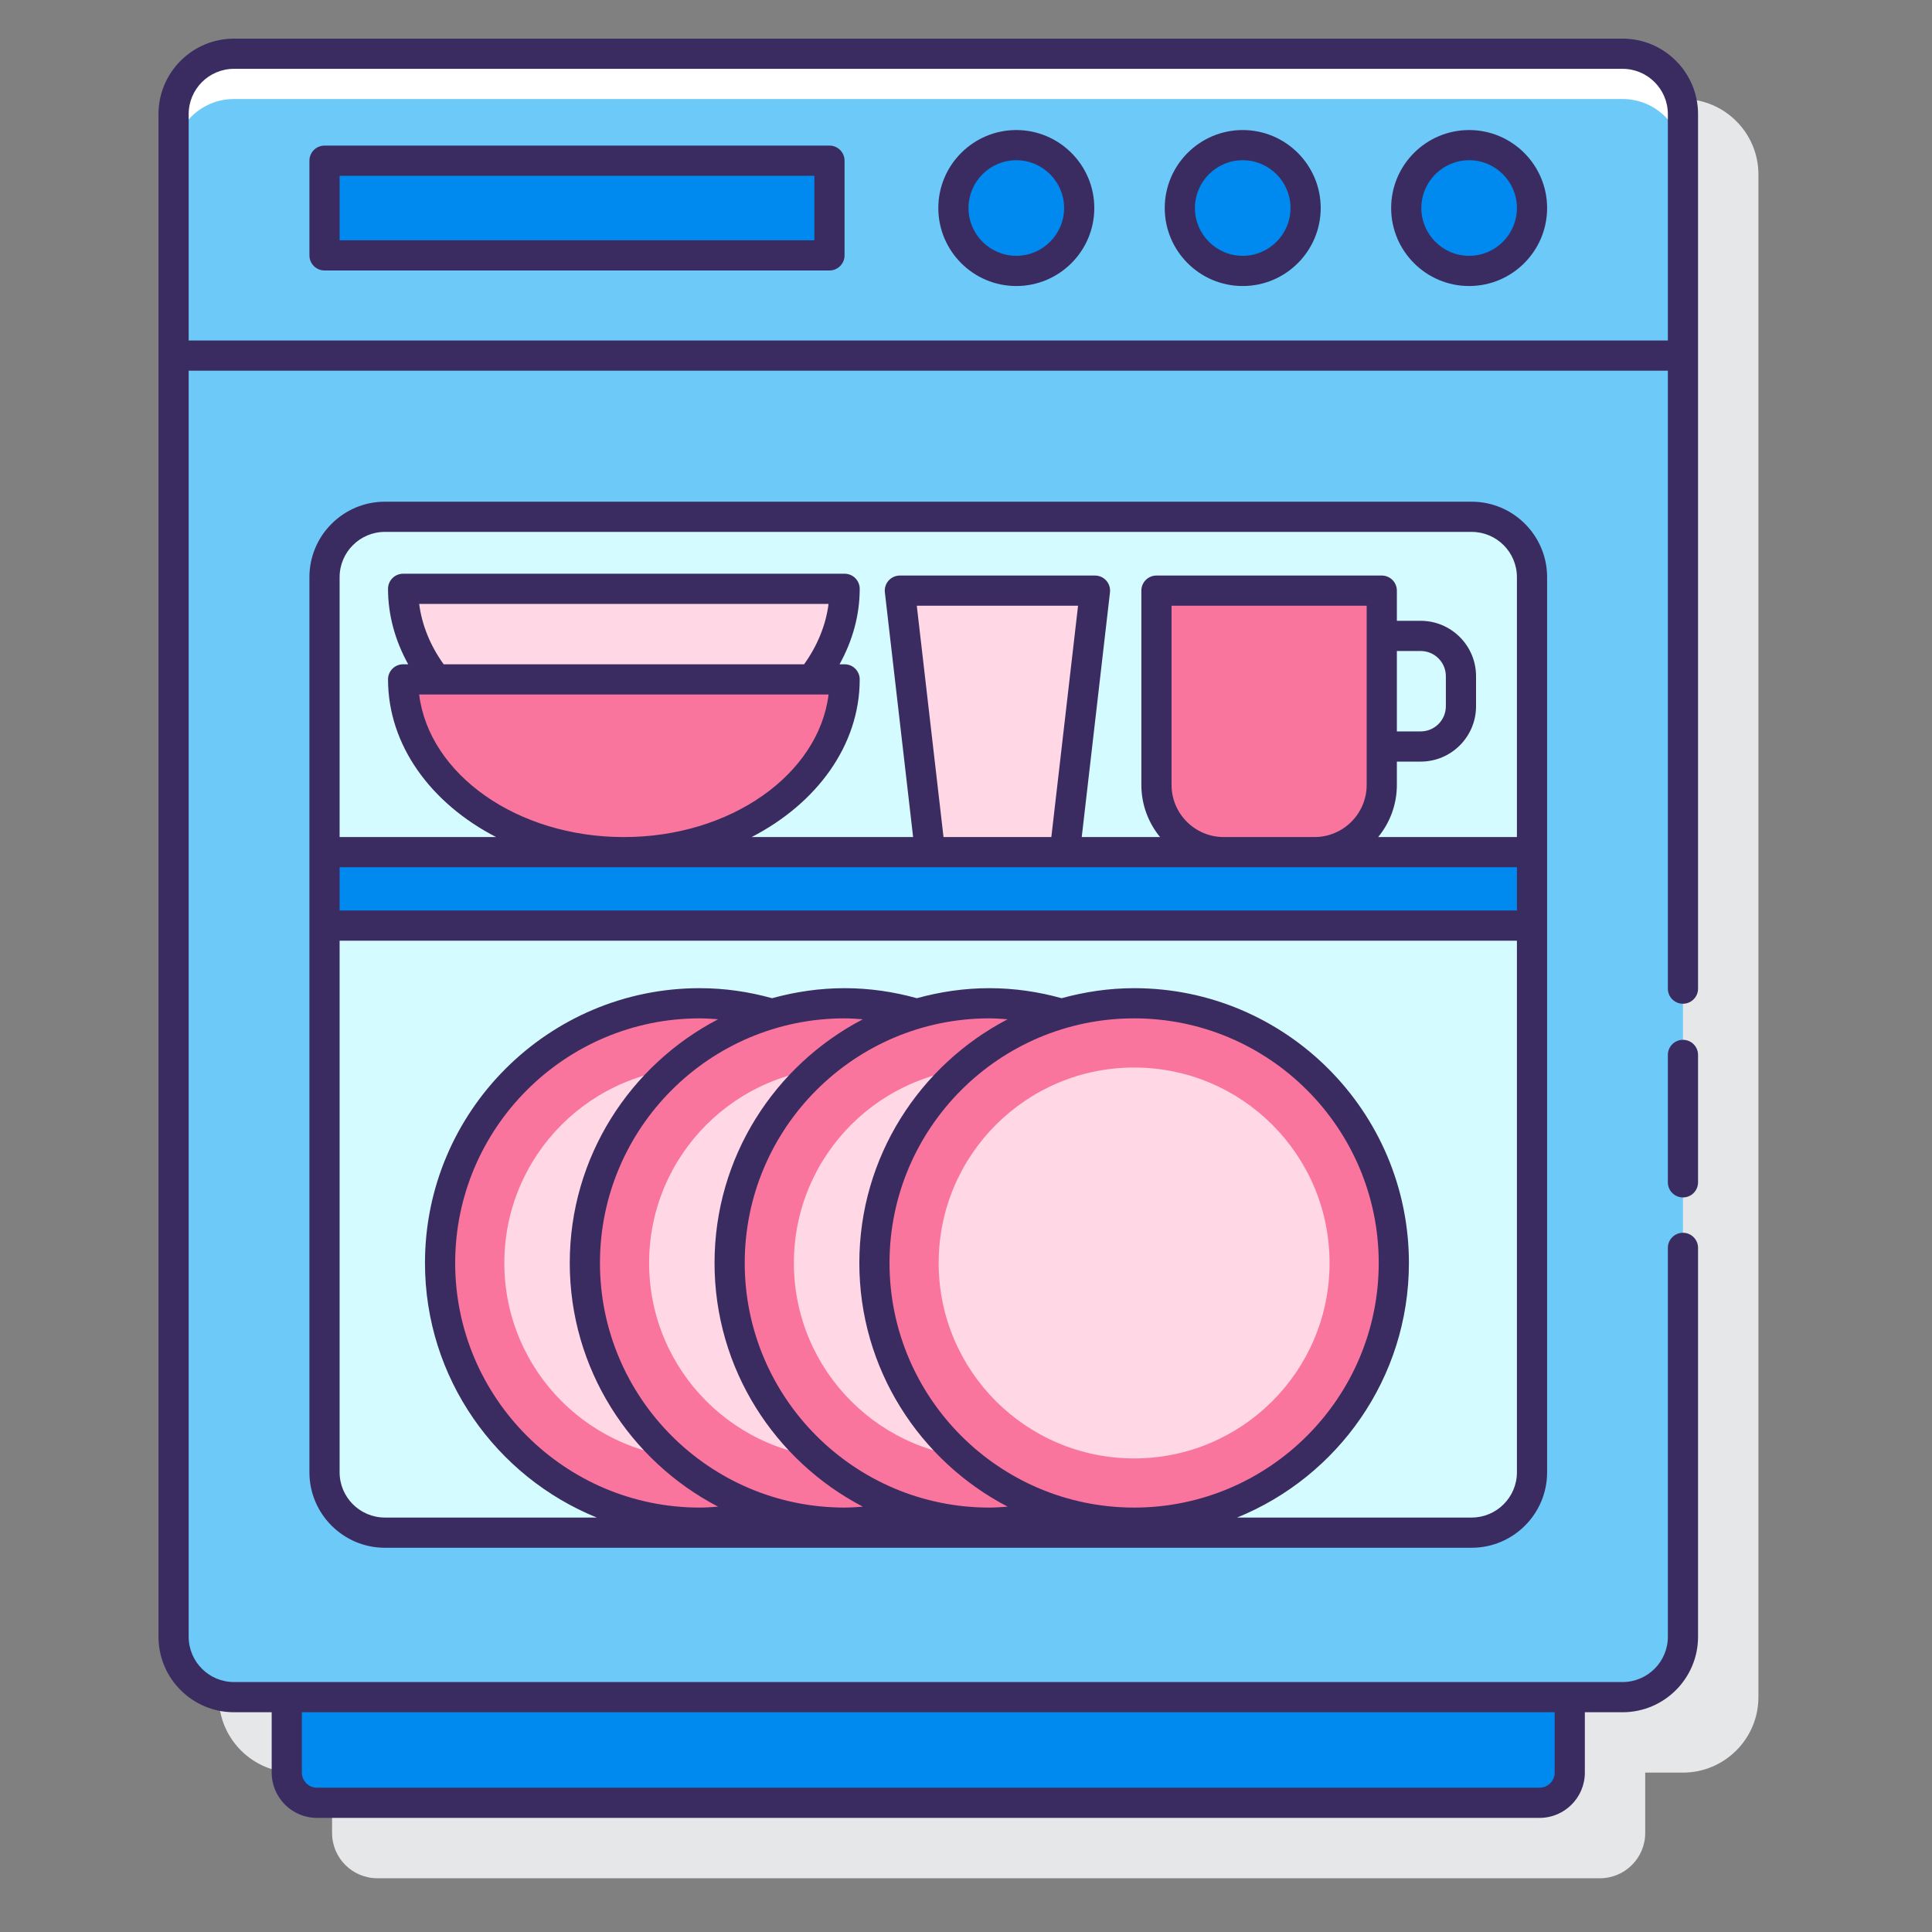 <svg id="Layer_1" enable-background="new 0 0 128 128" height="512" viewBox="0 0 128 128" width="512" xmlns="http://www.w3.org/2000/svg"><rect x="0" y="0" width="128" height="128" fill="#808080" stroke="none"/><g><g><path d="m111.5 6.56h-92c-2.757 0-5 2.243-5 5v100.88c0 2.757 2.243 5 5 5h2.5v4c0 1.654 1.346 3 3 3h81c1.654 0 3-1.346 3-3v-4h2.5c2.757 0 5-2.243 5-5v-100.88c0-2.757-2.243-5-5-5z" fill="#e6e7e8"/></g><g><g><path d="m107.5 112.44h-92c-2.209 0-4-1.791-4-4v-100.88c0-2.209 1.791-4 4-4h92c2.209 0 4 1.791 4 4v100.88c0 2.209-1.791 4-4 4z" fill="#6dc9f7"/></g><g><path d="m107.5 3.56h-92c-2.209 0-4 1.791-4 4v3c0-2.209 1.791-4 4-4h92c2.209 0 4 1.791 4 4v-3c0-2.209-1.791-4-4-4z" fill="#fff"/></g><path d="m97.5 101.543h-72c-2.209 0-4-1.791-4-4v-59.304c0-2.209 1.791-4 4-4h72c2.209 0 4 1.791 4 4v59.304c0 2.209-1.791 4-4 4z" fill="#d4fbff"/><g fill="#0089ef"><path d="m21.5 56.458h80v4.866h-80z"/><path d="m104 112.44h-85v5c0 1.105.895 2 2 2h81c1.104 0 2-.895 2-2z"/><g><path d="m63.166 13.783c0-2.301 1.866-4.167 4.167-4.167s4.167 1.865 4.167 4.167-1.865 4.167-4.167 4.167c-2.301-.001-4.167-1.866-4.167-4.167z"/><path d="m78.167 13.783c0-2.301 1.866-4.167 4.167-4.167s4.167 1.865 4.167 4.167-1.866 4.167-4.167 4.167c-2.302-.001-4.167-1.866-4.167-4.167z"/><path d="m93.167 13.783c0-2.301 1.865-4.167 4.167-4.167s4.167 1.865 4.167 4.167-1.866 4.167-4.167 4.167-4.167-1.866-4.167-4.167z"/></g></g><g><g><ellipse cx="46.362" cy="83.675" fill="#fa759e" rx="17.206" ry="17.206" transform="matrix(.707 -.707 .707 .707 -45.588 57.291)"/><g><circle cx="46.362" cy="83.675" fill="#ffd7e5" r="12.949"/></g></g><g><ellipse cx="55.954" cy="83.675" fill="#fa759e" rx="17.206" ry="17.206" transform="matrix(.201 -.98 .98 .201 -37.269 121.649)"/><g><circle cx="55.954" cy="83.675" fill="#ffd7e5" r="12.949"/></g></g><g><ellipse cx="65.546" cy="83.675" fill="#fa759e" rx="17.206" ry="17.206" transform="matrix(.232 -.973 .973 .232 -31.028 128.074)"/><g><circle cx="65.546" cy="83.675" fill="#ffd7e5" r="12.949"/></g></g><g><ellipse cx="75.138" cy="83.675" fill="#fa759e" rx="17.206" ry="17.206" transform="matrix(.707 -.707 .707 .707 -37.16 77.639)"/><g><circle cx="75.138" cy="83.675" fill="#ffd7e5" r="12.949"/></g></g></g><path d="m21.5 10.646h33.454v6.273h-33.454z" fill="#0089ef"/><g><g><path d="m53.771 45.011c1.378-1.746 2.188-3.797 2.188-6h-29.25c0 2.203.809 4.254 2.188 6z" fill="#ffd7e5"/><path d="m41.333 56.458c8.077 0 14.625-5.125 14.625-11.446h-29.25c0 6.321 6.548 11.446 14.625 11.446z" fill="#fa759e"/></g><path d="m87.089 56.458h-6.014c-2.462 0-4.457-1.995-4.457-4.457v-12.87h14.928v12.87c0 2.461-1.996 4.457-4.457 4.457z" fill="#fa759e"/><g><path d="m70.546 56.458h-8.928l-2-17.327h12.928z" fill="#ffd7e5"/><g fill="#3a2c60"><path d="m107.5 2.56h-92c-2.757 0-5 2.243-5 5v100.88c0 2.757 2.243 5 5 5h2.5v4c0 1.654 1.346 3 3 3h81c1.654 0 3-1.346 3-3v-4h2.5c2.757 0 5-2.243 5-5v-25.765c0-.552-.447-1-1-1s-1 .448-1 1v25.765c0 1.654-1.346 3-3 3h-3.5-85-3.5c-1.654 0-3-1.346-3-3v-83.88h98v40.94c0 .552.447 1 1 1s1-.448 1-1v-57.94c0-2.757-2.243-5-5-5zm-4.5 110.88v4c0 .551-.448 1-1 1h-81c-.552 0-1-.449-1-1v-4zm-90.5-90.88v-15c0-1.654 1.346-3 3-3h92c1.654 0 3 1.346 3 3v15z"/><path d="m111.5 68.891c-.553 0-1 .448-1 1v8.442c0 .552.447 1 1 1s1-.448 1-1v-8.442c0-.553-.447-1-1-1z"/><path d="m25.5 33.239c-2.757 0-5 2.243-5 5v59.304c0 2.757 2.243 5 5 5h72c2.757 0 5-2.243 5-5v-59.304c0-2.757-2.243-5-5-5zm2.272 6.773h27.122c-.179 1.395-.73 2.756-1.622 4h-23.877c-.893-1.244-1.444-2.606-1.623-4zm27.124 6c-.659 5.292-6.49 9.446-13.563 9.446s-12.904-4.153-13.563-9.446zm45.604 11.446v2.866h-78v-2.866zm-39.76-17.327h10.684l-1.77 15.327h-7.144zm16.878 11.869v-11.87h12.928v11.87c0 1.906-1.551 3.457-3.457 3.457h-6.014c-1.906.001-3.457-1.55-3.457-3.457zm-18.685 31.675c0-8.936 7.27-16.206 16.205-16.206 8.937 0 16.206 7.27 16.206 16.206s-7.27 16.206-16.206 16.206-16.205-7.27-16.205-16.206zm-2 0c0 7.016 3.995 13.107 9.824 16.145-.401.031-.802.061-1.211.061-8.937 0-16.206-7.27-16.206-16.206s7.27-16.206 16.206-16.206c.409 0 .81.029 1.211.061-5.829 3.039-9.824 9.13-9.824 16.145zm-9.593 0c0 7.016 3.995 13.107 9.825 16.145-.401.031-.802.061-1.21.061-8.937 0-16.206-7.27-16.206-16.206s7.27-16.206 16.206-16.206c.409 0 .81.029 1.21.061-5.83 3.039-9.825 9.13-9.825 16.145zm-9.592 0c0 7.016 3.995 13.107 9.825 16.145-.401.031-.802.061-1.21.061-8.937 0-16.206-7.27-16.206-16.206s7.27-16.206 16.206-16.206c.409 0 .81.029 1.21.061-5.83 3.039-9.825 9.13-9.825 16.145zm59.752 16.867h-15.539c6.666-2.706 11.383-9.242 11.383-16.867 0-10.039-8.167-18.206-18.206-18.206-1.664 0-3.27.244-4.803.664-1.527-.423-3.129-.664-4.789-.664-1.665 0-3.27.244-4.803.664-1.527-.423-3.128-.664-4.789-.664-1.665 0-3.27.244-4.803.664-1.527-.423-3.128-.664-4.789-.664-10.039 0-18.206 8.167-18.206 18.206 0 7.626 4.717 14.161 11.383 16.867h-14.039c-1.654 0-3-1.346-3-3v-35.218h78v35.219c0 1.654-1.346 2.999-3 2.999zm3-62.303v17.219h-9.193c.773-.942 1.239-2.146 1.239-3.457v-1.543h1.579c2.022 0 3.667-1.645 3.667-3.667v-1.993c0-2.022-1.645-3.667-3.667-3.667h-1.579v-2c0-.552-.447-1-1-1h-14.928c-.553 0-1 .448-1 1v12.869c0 1.311.465 2.515 1.239 3.457h-5.189l1.871-16.212c.033-.283-.057-.567-.247-.78-.189-.213-.461-.334-.746-.334h-12.928c-.285 0-.557.122-.746.334-.19.213-.28.497-.247.78l1.871 16.212h-10.698c4.302-2.219 7.16-6.068 7.16-10.446 0-.552-.447-1-1-1h-.336c.872-1.573 1.336-3.271 1.336-5 0-.552-.447-1-1-1h-29.25c-.553 0-1 .448-1 1 0 1.729.464 3.426 1.337 5h-.337c-.553 0-1 .448-1 1 0 4.377 2.858 8.227 7.16 10.446h-10.368v-17.218c0-1.654 1.346-3 3-3h72c1.654 0 3 1.345 3 3zm-7.954 4.892h1.579c.919 0 1.667.748 1.667 1.667v1.993c0 .919-.748 1.667-1.667 1.667h-1.579z"/><path d="m67.333 8.616c-2.849 0-5.167 2.318-5.167 5.167s2.318 5.167 5.167 5.167 5.167-2.318 5.167-5.167-2.318-5.167-5.167-5.167zm0 8.333c-1.746 0-3.167-1.42-3.167-3.167s1.421-3.167 3.167-3.167 3.167 1.421 3.167 3.167-1.421 3.167-3.167 3.167z"/><path d="m82.333 8.616c-2.849 0-5.166 2.318-5.166 5.167s2.317 5.167 5.166 5.167 5.167-2.318 5.167-5.167-2.318-5.167-5.167-5.167zm0 8.333c-1.746 0-3.166-1.42-3.166-3.167s1.42-3.167 3.166-3.167 3.167 1.421 3.167 3.167-1.421 3.167-3.167 3.167z"/><path d="m97.333 8.616c-2.849 0-5.166 2.318-5.166 5.167s2.317 5.167 5.166 5.167 5.167-2.318 5.167-5.167-2.318-5.167-5.167-5.167zm0 8.333c-1.746 0-3.166-1.42-3.166-3.167s1.42-3.167 3.166-3.167 3.167 1.421 3.167 3.167-1.421 3.167-3.167 3.167z"/><path d="m54.954 9.646h-33.454c-.553 0-1 .448-1 1v6.273c0 .552.447 1 1 1h33.454c.553 0 1-.448 1-1v-6.273c0-.552-.447-1-1-1zm-1 6.273h-31.454v-4.273h31.454z"/></g></g></g></g></g></svg>